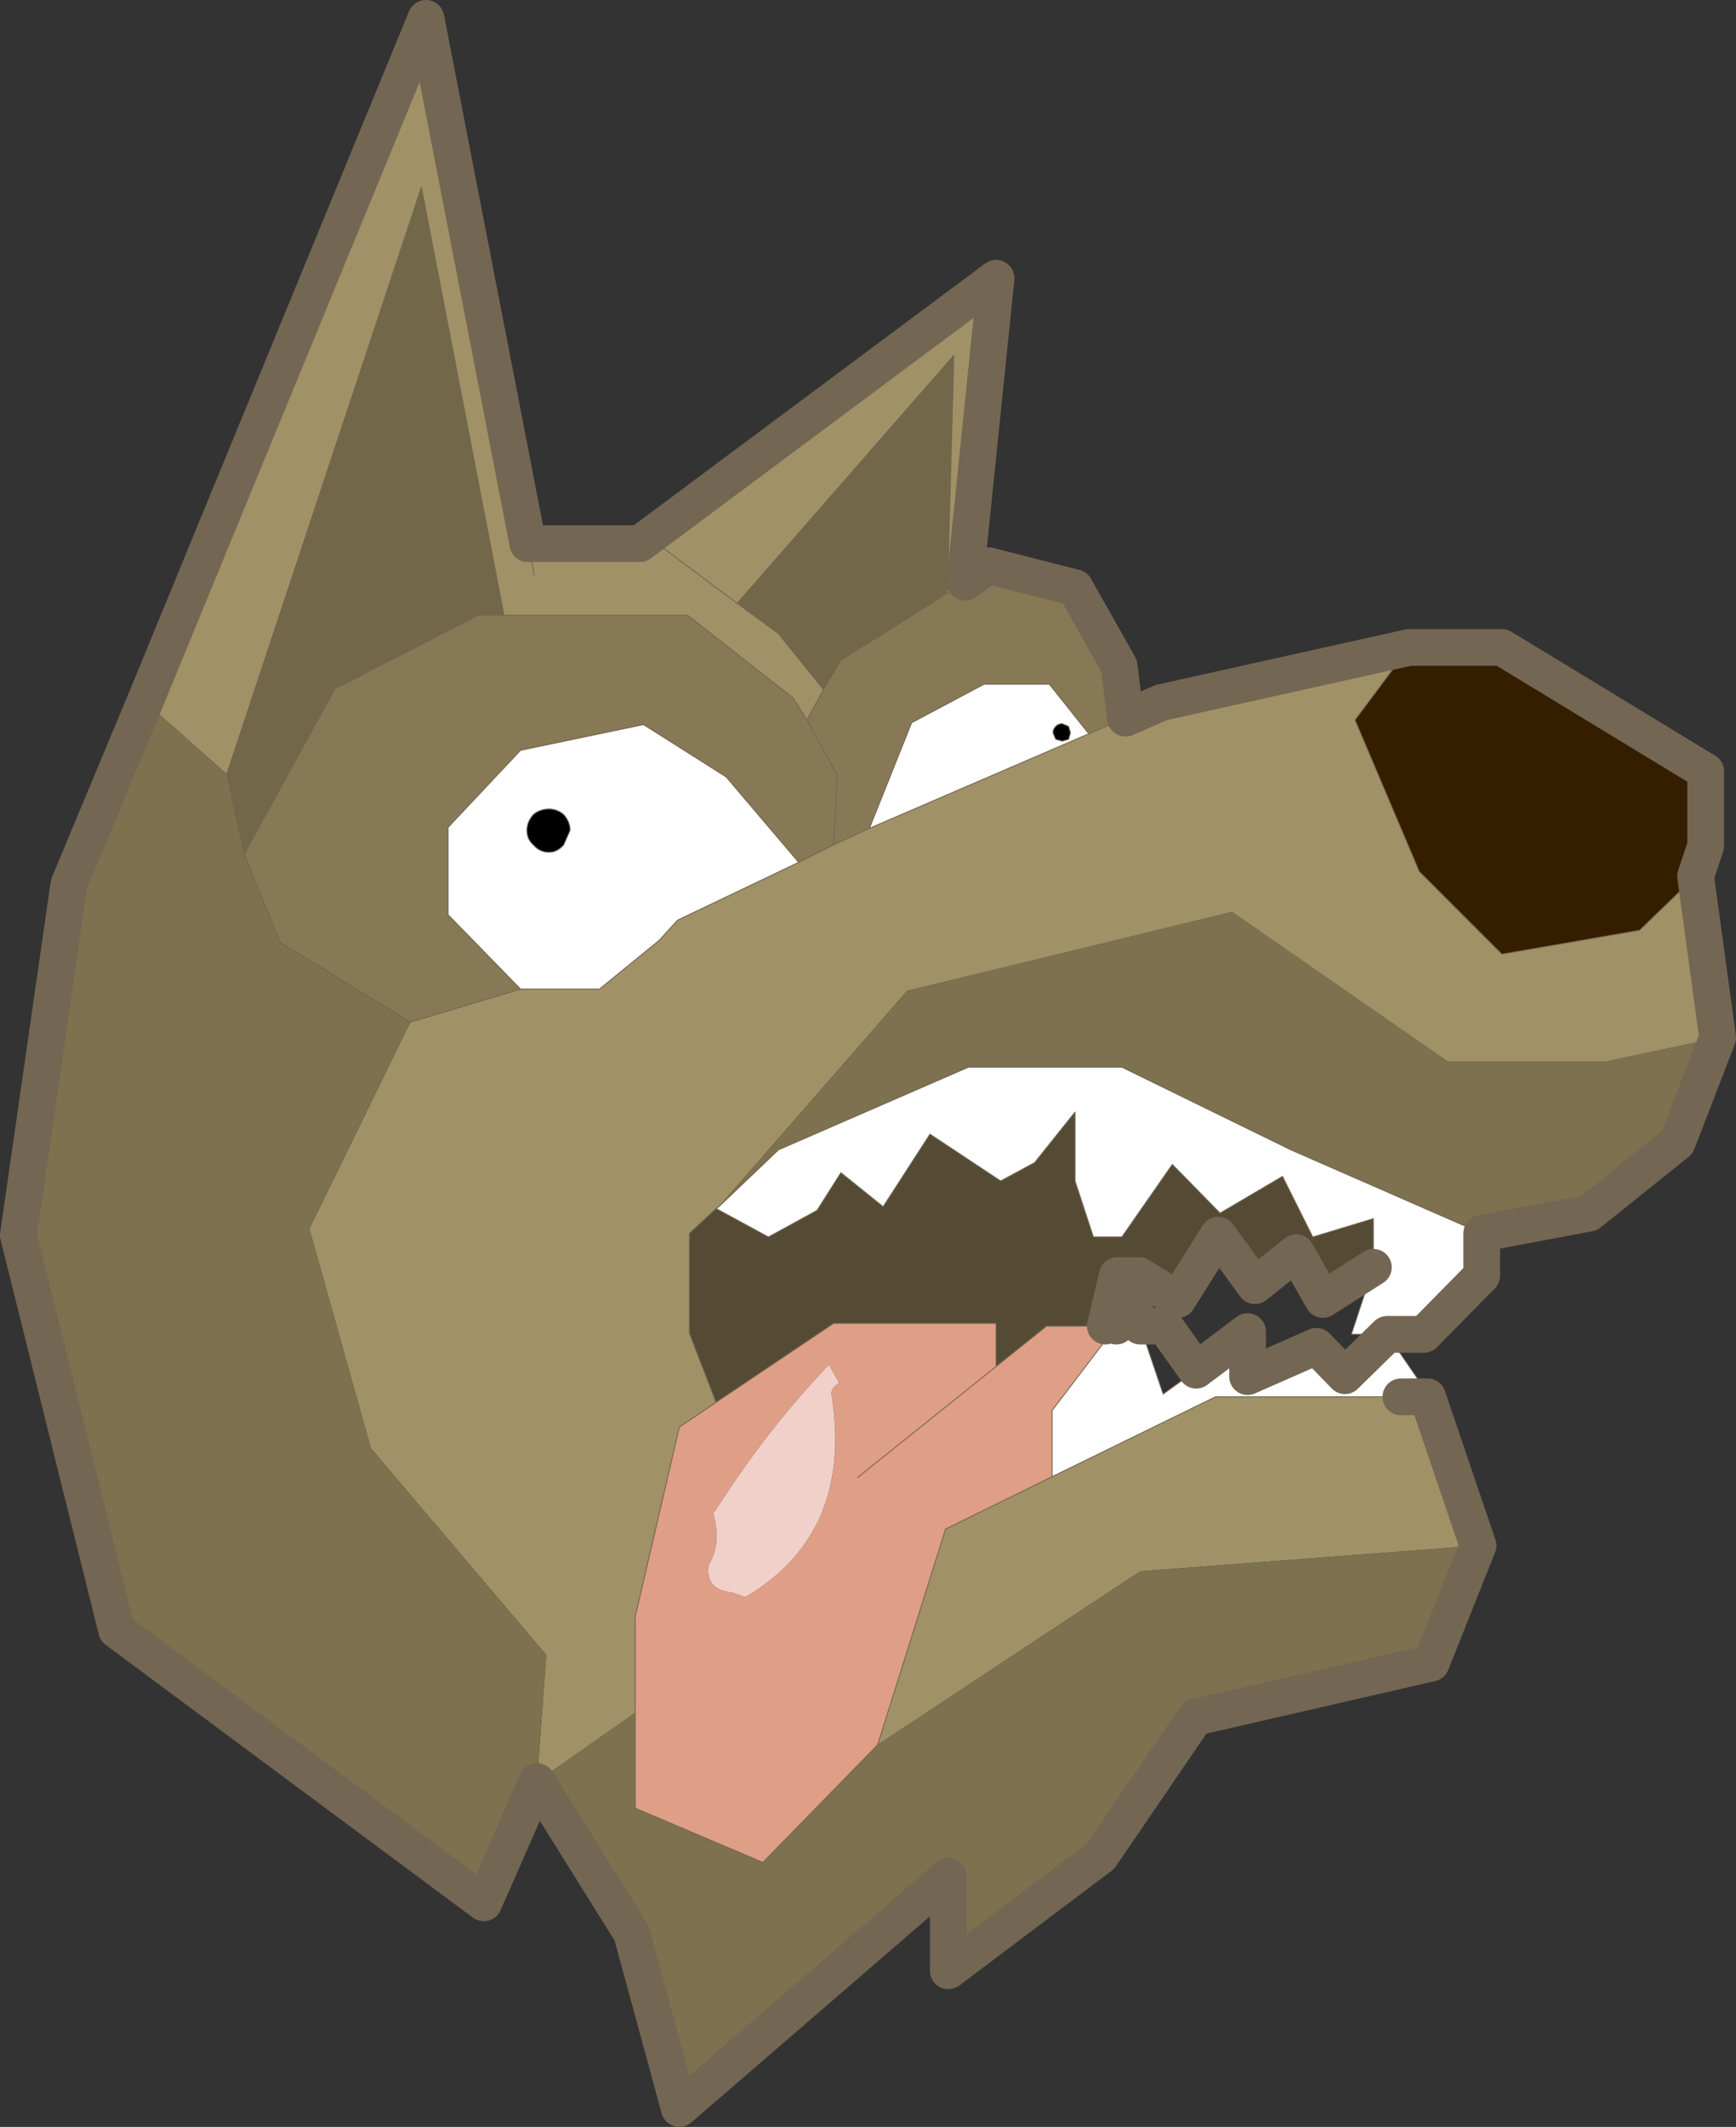 <svg viewBox="0 0 94.55 115.8" xmlns="http://www.w3.org/2000/svg" xmlns:xlink="http://www.w3.org/1999/xlink"><rect x="0" y="0" width="94.55" height="115.8" fill="#333333" stroke="none"/><use width="94.55" height="115.8" xlink:href="#a"/><defs><g id="a"><path d="M304.5 177.3h5.05l11.1 6.75v4.05l-.55 1.65-3.05 2.95-7.5 1.3-4.5-4.5-3.5-8.25 2.95-3.95" fill="#351d00" fill-rule="evenodd" transform="translate(-227.75 -142.05)"/><path d="M308.45 209.2v2.3l-3.15 3.2h-2l1.65 2.4-.9 1h-10.1l-8.9 4.35v-3.6l3.5-4.6.9-1.2.4 1.2 1.25 3.7 1.8-1.3 2.8-2.1V217l3.75-1.65 1.55 1.6 2.3-2.25h-1.95l1.2-3.65v-2.65l-3.3 1-1.65-3.3-3.4 2-2.6-2.65-2.75 3.95h-1.55l-1-3.05v-3.75l-2.2 2.75-1.85 1-3.85-2.55-2.55 3.95-2.3-1.85-1.3 2.05-2.65 1.45-2.85-1.55.15-.1 3.25-3.1 10.35-4.5h8.35l9.2 4.5 10.4 4.55m-22.85-27.75q-.2 0-.35.15t-.15.35l.15.35.35.1.35-.1.1-.35-.1-.35-.35-.15m-10.5 5.7 2.3-5.75 3.95-2.1h3.55l2.15 2.7-11.95 5.15m-18.3-.75q-.35.4-.35.85 0 .5.35.8.35.4.85.4.45 0 .8-.4l.35-.8q0-.45-.35-.85-.35-.3-.8-.3-.5 0-.85.3m-.7 9.5-3.95-4.05v-4.75l3.95-4.2 6.7-1.4 4.5 2.85 3.95 4.65-6.6 3.15-1 1.1-3.25 2.65h-4.3" fill="#fff" fill-rule="evenodd" transform="translate(-227.75 -142.05)"/><path d="m285.6 181.45.35.15.1.35-.1.35-.35.1-.35-.1-.15-.35q0-.2.15-.35t.35-.15m-28.8 4.95q.35-.3.85-.3.45 0 .8.3.35.4.35.85l-.35.8q-.35.4-.8.4-.5 0-.85-.4-.35-.3-.35-.8 0-.45.35-.85" fill-rule="evenodd" transform="translate(-227.75 -142.05)"/><path d="m280.3 173.75 1.3-.9 4.7 1.2 2.4 4.25.35 2.85-2 .85-2.15-2.7h-3.55l-3.95 2.1-2.3 5.75-1.95.9.2-3.8-1.65-3 1.65 3-.2 3.8-1.9.95-3.95-4.65-4.5-2.85-6.7 1.4-3.95 4.2v4.75l3.95 4.05-6 1.8-7.1-4.35-1.95-4.8 4.95-9 7.8-4h11.4l5.75 4.5.75 1.2.9-1.65.95-1.6 5.8-3.65q.45-.35.95-.6" fill="#877956" fill-rule="evenodd" transform="translate(-227.75 -142.05)"/><path d="m320.1 189.75 1.2 8.8-6.1 1.3h-8.6l-11.75-8.15-17.7 4.3-10.25 11.75-.15.1-1.45 1.35v5.45l1.45 3.75-2 1.35-2.4 10.3v5.25l-5.35 3.75.5-6.9-9.55-11.25-3.35-11.95 5.5-11.25 6-1.8h4.3l3.25-2.65 1-1.1 6.6-3.15 1.9-.95 1.95-.9 11.95-5.15 2-.85 1.95-.85 13.5-3-2.95 3.95 3.5 8.25 4.5 4.5 7.5-1.3 3.05-2.95m-16.05 28.35h1.45l2.75 8.1-18.4 1.4-14.3 9.45 3.7-11.75 5.8-2.85 8.9-4.35h10.1m-68.4-37.85 15.3-37.2 5.55 28.6h6.1L282 157.2l-1.7 16.55q-.5.25-.95.6l.35-12.95-11.8 13.5 2.25 1.65 2.45 3.05-.9 1.65-.75-1.2-5.75-4.5h-10l-4.5-23.3-10.6 31.95-4.45-3.95m26.95-8.6h.95l4.35 3.25-4.35-3.25h-.95m-6.1 0 .35 1.7-.35-1.7" fill="#a19166" fill-rule="evenodd" transform="translate(-227.75 -142.05)"/><path d="m266.75 207.85 2.85 1.55 2.65-1.45 1.3-2.05 2.3 1.85 2.55-3.95 3.85 2.55 1.85-1 2.2-2.75v3.75l1 3.05h1.55l2.75-3.95 2.6 2.65 3.4-2 1.65 3.3 3.3-1v2.65l-2.75 1.75-1.45-2.55-2.25 1.8-2-2.75-2.2 3.5-2.1-1.3h-1.2l-.65 2.75h-3.2l-2.75 2.2v-2.35h-8.85l-6.4 4.3-1.45-3.75v-5.45l1.45-1.35" fill="#554b35" fill-rule="evenodd" transform="translate(-227.75 -142.05)"/><path d="m321.3 198.55-2.2 5.7-4.8 3.85-5.85 1.1-10.4-4.55-9.2-4.5h-8.35l-10.35 4.5-3.25 3.1L277.15 196l17.7-4.3 11.75 8.15h8.6l6.1-1.3m-13.05 27.65-2.55 6.4-12.85 2.95-5.15 7.55-8.3 6.25v-5.15l-14.65 12.65-2.6-9.55-5.15-8.25-2.9 6.6-20-14.85-5.35-21.5 2.75-19.1 4.15-9.95 4.45 3.95.95 4.35 1.95 4.8 7.1 4.35-5.5 11.25 3.35 11.95 9.55 11.25-.5 6.9 5.35-3.75v5.2l6.95 2.95 6.25-6.4 14.3-9.45 18.4-1.4" fill="#7d714f" fill-rule="evenodd" transform="translate(-227.75 -142.05)"/><path d="m240.1 184.2 10.6-31.95 4.5 23.3h-1.4l-7.8 4-4.95 9-.95-4.35m32.5-4.6-2.45-3.05-2.25-1.65 11.8-13.5-.35 12.95-5.8 3.65-.95 1.6" fill="#736749" fill-rule="evenodd" transform="translate(-227.75 -142.05)"/><path d="m288.55 214.25-3.5 4.6v3.6l-5.8 2.85-3.7 11.75-6.25 6.4-6.95-2.95v-10.45l2.4-10.3 2-1.35 6.4-4.3H282v2.35l2.75-2.2h3.8m-15.65 2.1q-3.1 3.25-5.6 7.05l-.7 1.05q.45 1.7-.25 2.8-.2 1.35 1.25 1.5l.75.25q5.85-3.45 4.7-10.95-.1-.4.4-.7l-.55-1m9.1.1-7.55 6.05 7.55-6.05" fill="#df9e86" fill-rule="evenodd" transform="translate(-227.75 -142.05)"/><path d="m272.9 216.35.55 1q-.5.3-.4.7 1.15 7.5-4.7 10.95l-.75-.25q-1.45-.15-1.25-1.5.7-1.1.25-2.8l.7-1.05q2.5-3.8 5.6-7.05" fill="#f1d0c9" fill-rule="evenodd" transform="translate(-227.75 -142.05)"/><path d="M76.75 35.25h5.05L92.9 42v4.05l-.55 1.65 1.2 8.8-2.2 5.7-4.8 3.85-5.85 1.1v2.3l-3.15 3.2h-2l-2.3 2.25-1.55-1.6-3.75 1.65V72.5l-2.8 2.1m11.15 1.45h1.45l2.75 8.1-2.55 6.4L65.1 93.5l-5.15 7.55-8.3 6.25v-5.15L37 114.8l-2.6-9.55L29.25 97l-2.9 6.6-20-14.85L1 67.25l2.75-19.1L7.9 38.2 23.2 1l5.55 28.6h6.1l19.4-14.45-1.7 16.55 1.3-.9 4.7 1.2 2.4 4.25.35 2.85 1.95-.85 13.5-3M62.1 72.2l-.4-1.2-.9 1.2m-.6 0 .65-2.75h1.2l2.1 1.3 2.2-3.5 2 2.75 2.25-1.8 1.45 2.55L74.8 69m-12.7 3.2h1.35l1.7 2.4" fill="none" stroke="#736653" stroke-linecap="round" stroke-linejoin="round" stroke-width="2"/><path d="m75.55 72.65 1.65 2.4-.9 1m.45-40.8L73.8 39.2l3.5 8.25 4.5 4.5 7.5-1.3 3.05-2.95m-34.5-8.3.35.15.1.35-.1.35-.35.1-.35-.1-.15-.35q0-.2.15-.35t.35-.15m-10.5 5.7 2.3-5.75 3.95-2.1h3.55l2.15 2.7 2-.85M39 65.8l2.85 1.55 2.65-1.45 1.3-2.05 2.3 1.85 2.55-3.95 3.85 2.55 1.85-1 2.2-2.75v3.75l1 3.05h1.55l2.75-3.95 2.6 2.65 3.4-2 1.65 3.3 3.3-1V69l-1.2 3.65h1.95m-10.4 1.95-1.8 1.3-1.25-3.7m-1.3 0-3.5 4.6v3.6l8.9-4.35h10.1M39.15 65.7l3.25-3.1 10.35-4.5h8.35l9.2 4.5 10.4 4.55m-68.35-25 10.6-31.95 4.5 23.3h10L43.2 38l.75 1.2.9-1.65-2.45-3.05-2.25-1.65-4.35-3.25h-.95m-12.5 26.05-7.1-4.35-1.95-4.8-.95-4.35m.95 4.35 4.95-9 7.8-4h1.4m24.15-1.2q.45-.35.95-.6m-8.6 7.5 1.65 3-.2 3.8 1.95-.9 11.95-5.15m-14.45-2.4.95-1.6 5.8-3.65.35-12.95-11.8 13.5M29.1 31.3l-.35-1.7m.3 14.75q.35-.3.85-.3.45 0 .8.3.35.4.35.85l-.35.8q-.35.4-.8.4-.5 0-.85-.4-.35-.3-.35-.8 0-.45.35-.85m14.45 2.6-3.95-4.65-4.5-2.85-6.7 1.4-3.95 4.2v4.75l3.95 4.05h4.3l3.25-2.65 1-1.1 6.6-3.15 1.9-.95m-23.05 9.65 6-1.8m10.8 11.85-.15.1-1.45 1.35v5.45L39 76.35l6.4-4.3h8.85v2.35L57 72.2h3.8M34.6 93.25V88L37 77.7l2-1.35m7.7 4.1 7.55-6.05M47.8 95l-6.25 6.4-6.95-2.95v-5.2M57.3 80.4l-5.8 2.85L47.8 95" fill="none" stroke="#736653" stroke-linecap="round" stroke-linejoin="round" stroke-width=".05"/></g></defs></svg>